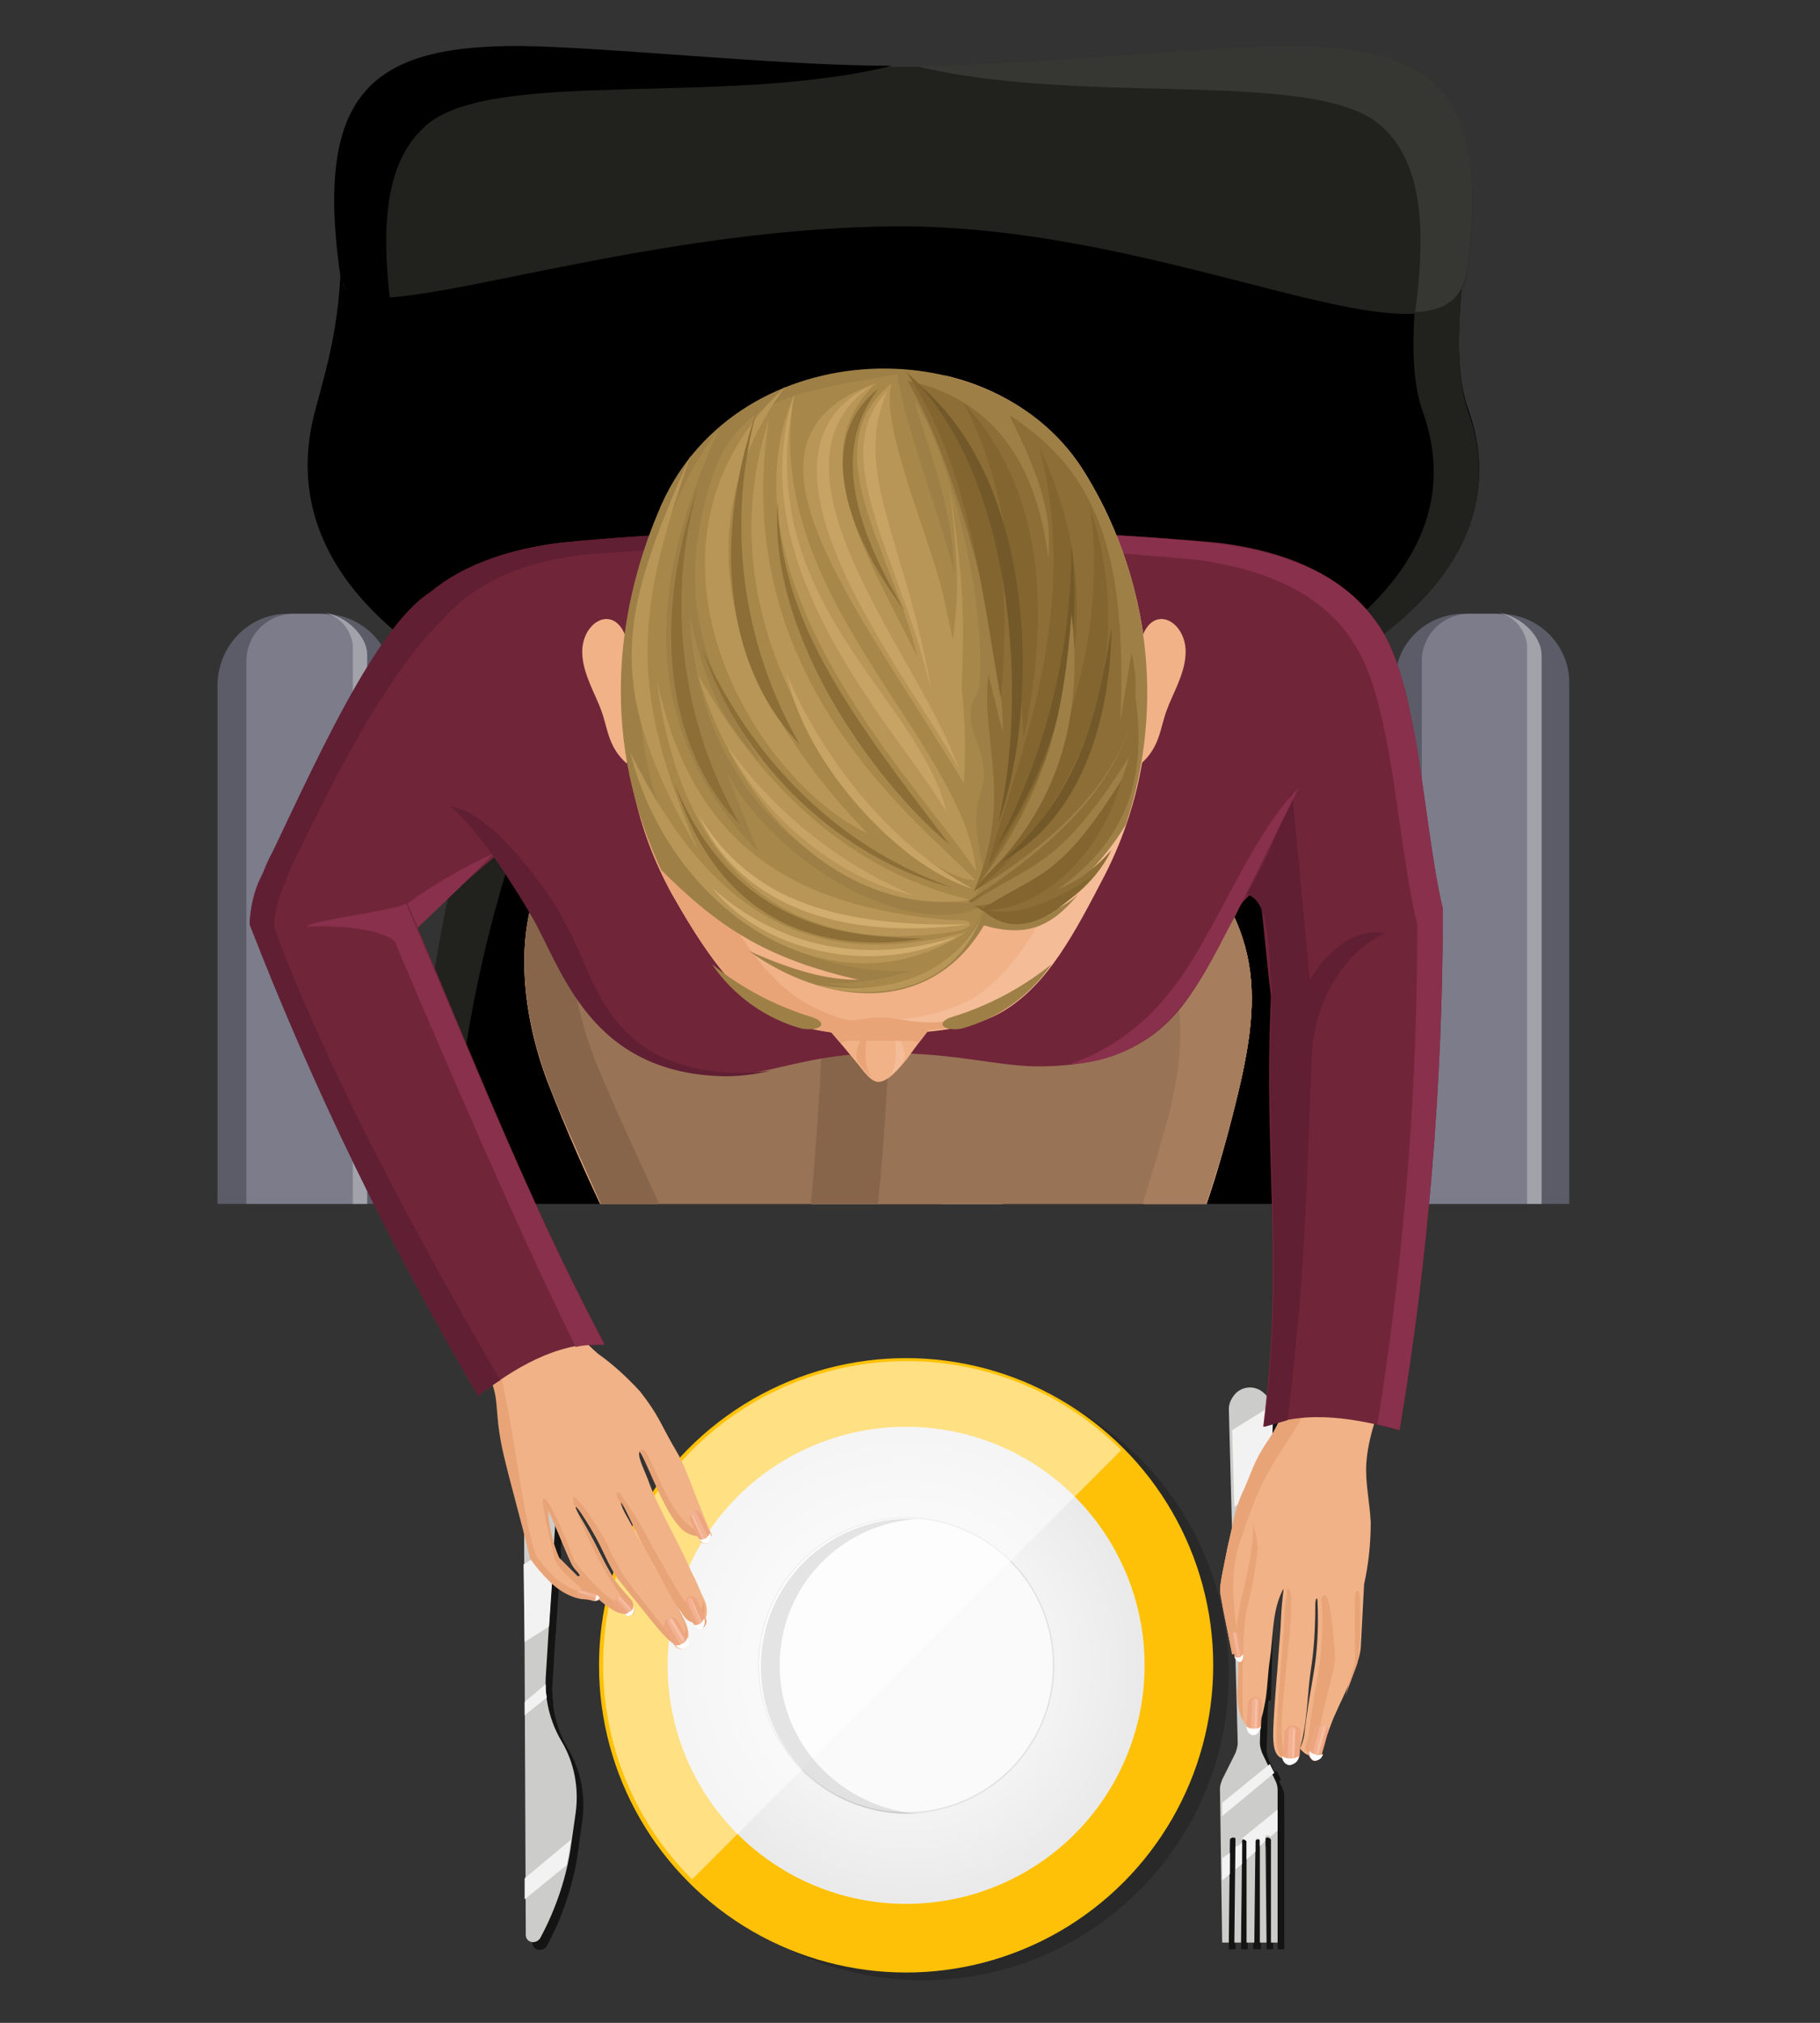<?xml version="1.0" encoding="utf-8"?>
<!-- Generator: Adobe Illustrator 17.0.0, SVG Export Plug-In . SVG Version: 6.00 Build 0)  -->
<!DOCTYPE svg PUBLIC "-//W3C//DTD SVG 1.1//EN" "http://www.w3.org/Graphics/SVG/1.1/DTD/svg11.dtd">
<svg version="1.1" id="Capa_1" xmlns="http://www.w3.org/2000/svg" xmlns:xlink="http://www.w3.org/1999/xlink" x="0px" y="0px"
	 width="210px" height="233.333px" viewBox="-80 -91.667 210 233.333" style="enable-background:new -80 -91.667 210 233.333;"
	 xml:space="preserve">
<rect x="-80" y="-91.667" width="210" height="233.333" fill="#333333" stroke="none"/>
<style type="text/css">
	.st0{opacity:0.2;enable-background:new    ;}
	.st1{fill:#FFFFFF;}
	.st2{fill:url(#SVGID_1_);}
	.st3{fill:#FAFAFA;stroke:#E0E0E0;stroke-width:0.148;stroke-miterlimit:10;}
	.st4{fill:none;stroke:#FFC107;stroke-width:7.917;stroke-miterlimit:10;}
	.st5{opacity:0.5;fill:#FFFFFF;enable-background:new    ;}
	.st6{opacity:0.1;enable-background:new    ;}
	.st7{opacity:0.6;}
	.st8{fill:#CCCCCA;}
	.st9{fill:#F2F2F2;}
	.st10{clip-path:url(#SVGID_3_);}
	.st11{fill:#21211D;}
	.st12{fill:#363632;}
	.st13{fill:#5C5C69;}
	.st14{fill:#7C7C8A;}
	.st15{fill:#A2A2AB;}
	.st16{fill:#E8A477;}
	.st17{fill:#D69265;}
	.st18{fill:#F1B287;}
	.st19{fill:#F4BC97;}
	.st20{fill:#997356;}
	.st21{fill:#87654A;}
	.st22{fill:#A67D5D;}
	.st23{fill:#EDA580;}
	.st24{fill:#F2B292;}
	.st25{fill:#F7BFA3;}
	.st26{fill:#FCE3D6;}
	.st27{fill:#712539;}
	.st28{fill:#601F33;}
	.st29{fill:#89304C;}
	.st30{fill:#9E8047;}
	.st31{fill:#A8874A;}
	.st32{fill:#B89657;}
	.st33{fill:#C7A463;}
	.st34{fill:#8C6E36;}
	.st35{fill:#D1AE6D;}
	.st36{fill:#82652F;}
	.st37{fill:#735929;}
	.st38{display:none;}
	.st39{display:inline;fill:#9E8047;}
	.st40{display:inline;fill:#A8874A;}
	.st41{display:inline;fill:#B89657;}
	.st42{display:inline;fill:#C7A463;}
	.st43{display:inline;fill:#8C6E36;}
	.st44{display:inline;fill:#82652F;}
</style>
<g>
	<g>
		<circle class="st0" cx="26.472" cy="101.45" r="35.314"/>
		<circle class="st1" cx="24.552" cy="100.427" r="35.058"/>
		
			<radialGradient id="SVGID_1_" cx="80.621" cy="-670.458" r="8.252" gradientTransform="matrix(3.825 0 0 -3.825 -283.825 -2464.075)" gradientUnits="userSpaceOnUse">
			<stop  offset="0" style="stop-color:#FFFFFF"/>
			<stop  offset="0.485" style="stop-color:#F5F5F5"/>
			<stop  offset="1" style="stop-color:#E6E6E6"/>
		</radialGradient>
		<circle class="st2" cx="24.552" cy="100.427" r="31.603"/>
		<circle class="st3" cx="24.552" cy="100.427" r="17.018"/>
		<circle class="st4" cx="24.552" cy="100.427" r="31.476"/>
		<path class="st5" d="M49.374,75.604l-49.516,49.517c-13.691-13.69-13.691-35.826,0-49.516S35.684,61.914,49.374,75.604z"/>
		<path class="st6" d="M9.966,100.427c0-9.085,7.037-16.378,15.994-16.889c-0.384,0-0.768,0-1.152,0
			c-9.341,0-17.018,7.549-17.018,17.017c0,9.468,7.549,17.018,17.018,17.018c0.384,0,0.768,0,1.152,0
			C17.003,116.804,9.966,109.511,9.966,100.427z"/>
		<g id="XMLID_39_">
			<g class="st7">
				<path id="XMLID_54_" d="M61.786,133.182h0.768l0.128-11.771c0-0.128,0-0.256,0.128-0.256c0.128-0.128,0.384-0.128,0.512,0
					l-0.128,12.027h0.768l0.128-11.771l0,0c0.128-0.256,0.512-0.128,0.512,0.128v11.644h0.895l0.128-11.644
					c0-0.256,0.384-0.384,0.512-0.128l0,0v11.771h0.768l-0.128-12.027c0.128-0.128,0.384-0.128,0.512,0s0.128,0.128,0.128,0.256
					v11.771h0.768v-17.657c0-0.384-0.128-0.768-0.256-1.024l-1.535-3.199c-0.128-0.384-0.256-0.768-0.256-1.152l1.28-38.513
					c0-0.768-0.256-1.407-0.895-1.919l0,0c-0.895-0.768-2.175-0.768-3.071,0l0,0c-0.512,0.512-0.895,1.152-0.895,1.919l1.024,38.513
					c0,0.384-0.128,0.768-0.256,1.152l-1.535,3.071c-0.128,0.384-0.256,0.64-0.256,1.024L61.786,133.182z"/>
				<polygon id="XMLID_53_" points="63.577,97.356 63.833,106.185 66.648,104.393 66.904,95.309 				"/>
				<path id="XMLID_52_" d="M63.193,82.898l4.222-2.687l0.256-8.445c0-0.256,0-0.384,0-0.64l-4.734,2.943L63.193,82.898z"/>
				<polygon id="XMLID_51_" points="61.786,118.596 67.8,113.606 67.288,112.582 61.914,117.188 				"/>
				<polygon id="XMLID_50_" points="61.786,126.017 62.681,125.249 62.681,122.818 61.786,123.458 				"/>
				<path id="XMLID_49_" d="M64.601,121.538v2.047l1.024-0.895v-1.28c0-0.256,0.384-0.384,0.512-0.128l0,0v0.768l0.64-0.64v-0.512
					c0.128-0.128,0.384-0.128,0.512,0c0,0,0,0,0,0.128l0.895-0.768v-2.431l-4.094,3.327C64.473,121.41,64.601,121.41,64.601,121.538
					z"/>
				<polygon id="XMLID_48_" points="64.089,124.098 64.089,121.666 63.321,122.178 63.321,124.737 				"/>
			</g>
			<g>
				<g>
					<path id="XMLID_47_" class="st8" d="M61.018,132.414h0.768l0.128-11.771c0-0.128,0-0.256,0.128-0.256
						c0.128-0.128,0.384-0.128,0.512,0l-0.128,12.027h0.768l0.128-11.771l0,0c0.128-0.256,0.512-0.128,0.512,0.128v11.643h0.895
						l0.128-11.643c0-0.256,0.384-0.384,0.512-0.128l0,0v11.771h0.768l-0.128-12.027c0.128-0.128,0.384-0.128,0.512,0
						c0.128,0.128,0.128,0.128,0.128,0.256v11.771h0.768v-17.657c0-0.384-0.128-0.768-0.256-1.024l-1.535-3.199
						c-0.128-0.384-0.256-0.768-0.256-1.151l1.28-38.513c0-0.768-0.256-1.408-0.895-1.919l0,0c-0.895-0.768-2.175-0.768-3.071,0l0,0
						c-0.512,0.512-0.895,1.152-0.895,1.919l1.024,38.513c0,0.384-0.128,0.768-0.256,1.151l-1.535,3.071
						c-0.128,0.384-0.256,0.64-0.256,1.024L61.018,132.414z"/>
					<polygon id="XMLID_46_" class="st9" points="62.809,96.588 63.065,105.417 65.88,103.625 66.136,94.541 					"/>
					<path id="XMLID_45_" class="st9" d="M62.426,82.13l4.223-2.687l0.256-8.445c0-0.256,0-0.384,0-0.64l-4.734,2.943L62.426,82.13z
						"/>
					<polygon id="XMLID_44_" class="st9" points="61.018,117.828 67.032,112.838 66.52,111.814 61.018,116.292 					"/>
					<g id="XMLID_40_">
						<polygon id="XMLID_43_" class="st9" points="61.018,125.249 61.914,124.481 61.914,122.05 61.018,122.69 						"/>
						<path id="XMLID_42_" class="st9" d="M63.833,120.771v2.047l1.024-0.895v-1.28c0-0.256,0.384-0.384,0.512-0.128l0,0v0.768
							l0.64-0.64v-0.512c0.128-0.128,0.384-0.128,0.512,0c0,0,0,0,0,0.128l0.895-0.768v-2.431l-4.094,3.327
							C63.705,120.643,63.833,120.643,63.833,120.771z"/>
						<polygon id="XMLID_41_" class="st9" points="63.321,123.33 63.321,120.899 62.553,121.41 62.553,123.969 						"/>
					</g>
				</g>
			</g>
		</g>
		<g id="XMLID_28_">
			<g class="st7">
				<path id="XMLID_38_" d="M-18.823,70.23l0.256,62.184c0,0.895,1.152,1.152,1.664,0.384l0,0c1.791-3.327,3.071-7.037,3.583-10.876
					l0.512-3.583c0.384-2.815-0.128-5.758-1.664-8.317l0,0c-1.279-2.175-1.919-4.734-1.791-7.293l1.663-26.87
					c0.128-1.663,0-3.199-0.512-4.734l0,0c-0.384-1.28-1.408-2.047-2.687-2.047l0,0C-18.311,69.207-18.823,69.719-18.823,70.23z"/>
				<polygon id="XMLID_37_" points="-18.695,89.679 -18.695,98.508 -15.88,96.716 -15.24,87.376 				"/>
				<path id="XMLID_36_" d="M-17.799,69.207c-0.64,0-1.024,0.512-1.024,1.152v4.606l4.094-2.559
					c-0.128-0.384-0.128-0.64-0.256-1.024C-15.368,69.975-16.52,69.207-17.799,69.207z"/>
				<path id="XMLID_35_" d="M-16.264,103.369l-2.431,2.047v1.535l2.559-2.047C-16.264,104.393-16.264,103.881-16.264,103.369z"/>
				<path id="XMLID_34_" d="M-18.567,125.761v2.431l4.862-3.967c0.128-0.768,0.256-1.535,0.384-2.303l0.128-0.64L-18.567,125.761z"
					/>
			</g>
			<g>
				<g>
					<path id="XMLID_33_" class="st8" d="M-19.59,69.463l0.256,62.056c0,0.895,1.152,1.152,1.663,0.384l0,0
						c1.791-3.327,3.071-7.037,3.583-10.876l0.512-3.583c0.384-2.815-0.128-5.758-1.664-8.317l0,0
						c-1.279-2.175-1.919-4.734-1.791-7.293l1.663-26.87c0.128-1.663,0-3.199-0.512-4.734l0,0c-0.384-1.28-1.407-2.047-2.687-2.047
						l0,0C-19.079,68.439-19.59,68.951-19.59,69.463z"/>
					<polygon id="XMLID_32_" class="st9" points="-19.59,88.783 -19.462,97.74 -16.647,95.948 -16.008,86.608 					"/>
					<path id="XMLID_31_" class="st9" d="M-18.567,68.439c-0.64,0-1.024,0.512-1.024,1.152v4.606l4.094-2.559
						c-0.128-0.384-0.128-0.64-0.256-1.024C-16.136,69.207-17.287,68.439-18.567,68.439z"/>
					<path id="XMLID_30_" class="st9" d="M-17.032,102.602l-2.431,2.047v1.535l2.559-2.047
						C-17.032,103.625-17.032,103.114-17.032,102.602z"/>
					<path id="XMLID_29_" class="st9" d="M-19.462,124.993v2.431l4.862-3.967c0.128-0.768,0.256-1.535,0.384-2.303l0.128-0.64
						L-19.462,124.993z"/>
				</g>
			</g>
		</g>
	</g>
	<g>
		<g>
			<g>
				<defs>
					<rect id="SVGID_2_" x="-70.259" y="-86.764" width="190.517" height="133.964"/>
				</defs>
				<clipPath id="SVGID_3_">
					<use xlink:href="#SVGID_2_"  style="overflow:visible;"/>
				</clipPath>
				<g class="st10">
					<path class="st11" d="M-20.23-10.89c2.687-4.222,24.95-7.165,46.958-6.526c20.088,0.64,40.048,4.35,45.294,13.051
						C80.851,10.478,87.76,71.51,60.251,72.917c-28.533,1.535-48.237,0.895-76.77-1.408C-40.574,66.52-30.594,5.232-20.23-10.89z"/>
					<path d="M-13.065-10.89c2.687-3.967,19.832-7.165,38.769-6.526c17.273,0.64,35.698,4.35,40.176,13.051
						c7.677,14.842,16.378,76.642-7.293,78.05c-24.566,1.408-50.796-1.919-75.235-4.222C-37.504,64.601-24.197,5.232-13.065-10.89z"
						/>
					<path class="st12" d="M-18.951-12.042c5.502-3.583,25.718-6.014,45.806-5.374c20.088,0.64,40.049,4.478,45.294,13.051
						c8.445,14.075,14.97,69.861-7.933,76.642C82.77,60.89,76.5,10.605,68.439-2.701c-5.246-8.701-25.206-12.411-45.294-13.051
						C6.255-16.392-10.762-14.728-18.951-12.042z"/>
					<path d="M-43.773-43.773c1.279-4.99,3.455-11.26,3.071-21.112c-0.64-16.249,7.165-19.193,26.998-18.041
						c15.994,1.024,26.998,0,39.281,0c11.388,0,26.742,1.024,38.129,0.64c13.69-0.512,25.974,2.943,25.59,15.738
						c-0.128,5.63-2.175,15.866,0.128,22.136C99.915-14.728,41.698,0.498,17.771-1.805C-3.469-1.549-50.938-14.857-43.773-43.773z"
						/>
					<path class="st11" d="M63.321-82.158h0.384c13.69-0.512,25.974,2.943,25.59,15.738c-0.128,5.63-2.175,15.866,0.128,22.263
						C99.531-15.496,45.536-0.27,20.33-1.422c26.742-1.024,73.316-15.994,63.847-42.735c-2.303-6.269-0.256-16.634-0.128-22.263
						C84.433-77.68,74.964-81.646,63.321-82.158z"/>
					<path class="st13" d="M-46.844-20.87h4.094c4.478,0,8.061,3.583,8.061,7.933V66.52c0,4.478-3.583,8.061-8.061,8.061h-4.094
						c-4.478,0-8.061-3.583-8.061-8.061v-79.329C-54.777-17.287-51.194-20.87-46.844-20.87z"/>
					<path class="st14" d="M-46.076-20.87h2.815c3.071,0,5.502,2.431,5.502,5.502v84.447c0,3.071-2.431,5.502-5.502,5.502h-2.815
						c-3.071,0-5.502-2.431-5.502-5.502v-84.447C-51.578-18.439-49.147-20.87-46.076-20.87z"/>
					<path class="st15" d="M-43.261,73.941h-2.815c-1.535,0-2.943-0.64-3.966-1.791c0.768,0.384,1.535,0.512,2.431,0.512h2.815
						c3.071,0,5.502-2.431,5.502-5.502v-84.447c-0.256-1.791-1.408-3.199-3.199-3.711c2.687,0.512,4.862,2.815,4.862,4.862v84.447
						C-37.759,71.51-40.318,73.941-43.261,73.941z"/>
					<path class="st13" d="M88.911-20.87h4.094c4.478,0,8.061,3.583,8.061,7.933V66.52c0,4.478-3.583,8.061-8.061,8.061h-4.094
						c-4.478,0-7.933-3.583-7.933-8.061v-79.329C80.85-17.287,84.433-20.87,88.911-20.87z"/>
					<path class="st14" d="M89.551-20.87h2.815c3.071,0,5.502,2.431,5.502,5.502v84.447c0,3.071-2.431,5.502-5.502,5.502h-2.815
						c-3.071,0-5.502-2.431-5.502-5.502v-84.447C84.049-18.439,86.48-20.87,89.551-20.87z"/>
					<path class="st15" d="M92.366,73.941h-2.815c-1.535,0-2.943-0.64-4.094-1.791c0.768,0.384,1.535,0.512,2.431,0.512h2.815
						c3.071,0,5.502-2.431,5.502-5.502v-84.447c-0.256-1.791-1.408-3.199-3.199-3.711c2.687,0.512,4.862,2.815,4.862,4.862v84.447
						C97.868,71.51,95.437,73.941,92.366,73.941z"/>
					<path class="st11" d="M-40.446-58.999c-3.839-20.216,4.222-28.789,23.926-27.125c16.122,1.28,29.812,2.175,42.096,2.175
						c11.388,0,27.765-1.663,39.153-2.175c19.832-0.896,27.509,3.839,24.566,25.718c-1.919,13.946-33.907-6.142-68.069-5.118
						C-10.378-64.757-39.295-52.986-40.446-58.999z"/>
					<path class="st12" d="M25.576-84.077c11.388,0,27.765-1.664,39.153-2.175c19.832-0.896,27.509,3.839,24.566,25.718
						c-0.512,3.327-2.559,4.734-6.013,4.862l0,0c1.535-11.26,0.256-17.913-4.094-21.623C71.51-83.821,44.64-79.343,25.576-84.077z"
						/>
					<path d="M22.889-84.077c-11.388,0-27.765-1.664-39.153-2.175c-19.832-0.896-27.509,3.839-24.566,25.718
						c0.512,3.327,2.559,4.734,6.014,4.862l0,0c-1.535-11.26-0.256-17.913,4.094-21.623C-23.045-83.821,3.824-79.343,22.889-84.077z
						"/>
					<path class="st16" d="M4.848,109.127c-0.64-10.62-6.142-15.482-9.468-24.182c-3.839-9.852-2.687-24.183-6.398-37.106
						L6.256,68.695l3.966,13.179l0.384,16.633L4.848,109.127z"/>
					<path class="st17" d="M3.312,101.066c-2.559-7.421,0.384-17.785,0.896-23.031C-1.166,68.567-6.54,61.786-10.25,48.863
						l-0.256-1.152c4.99,10.492,10.748,20.6,17.401,30.068c-1.407,5.374-2.431,10.876-3.071,16.506
						C3.441,96.46,3.312,98.763,3.312,101.066z"/>
					<path class="st18" d="M47.199,95.437c-3.199,11.387-14.203,15.482-28.917-2.431S-8.331,54.877-16.776,33.253
						c-3.966-10.364-4.35-23.415,3.966-29.3c4.35-3.071,10.748-2.175,20.6-2.175c12.027,0,11.9,6.269,16.505,17.145
						c6.142,14.586,14.714,36.21,19.065,48.493C46.944,77.524,49.374,87.759,47.199,95.437z"/>
					<path class="st19" d="M47.199,95.437c-1.152,3.967-3.199,7.037-6.014,8.701c0.384-0.895,0.768-1.919,1.024-2.943
						c2.175-7.549-0.256-17.913-3.839-28.149C34.02,60.762,25.32,39.139,19.306,24.553C14.828,13.805,14.956,7.407,2.801,7.407
						c-9.724,0-15.994-0.768-20.344,2.047c1.024-2.175,2.687-4.094,4.734-5.502c4.35-3.071,10.748-2.175,20.6-2.175
						c12.027,0,11.9,6.27,16.505,17.145c6.014,14.714,14.714,36.21,19.065,48.493C46.944,77.524,49.374,87.759,47.199,95.437z"/>
					<path class="st16" d="M43.361,102.346c-5.118,4.99-14.075,3.838-25.078-9.468C3.568,74.964-8.331,54.748-16.776,33.125
						c-3.966-10.364-4.35-23.415,3.966-29.3c1.279-0.895,2.687-1.407,4.222-1.791c-7.165,6.27-6.653,18.553-2.815,28.405
						c8.445,21.623,20.344,41.839,35.058,59.753C31.462,99.787,38.243,103.114,43.361,102.346z"/>
					<path class="st18" d="M56.284,5.615c10.748,11.004,8.956,19.96,5.374,33.523c-3.199,12.027-8.189,23.031-11.771,31.988
						c-4.094,9.98-9.724,20.344-14.459,30.964C24.68,119.619,16.875,121.922,8.43,116.164c-4.862-3.327-5.758-12.283-4.606-22.007
						c1.791-15.61,6.142-25.718,8.572-38.129c2.687-13.179,2.687-31.092,3.199-44.783L56.284,5.615z"/>
					<path class="st19" d="M56.284,5.615c10.748,11.004,8.956,19.96,5.374,33.523c-3.199,12.027-8.189,23.031-11.771,31.988
						c-4.094,9.98-9.724,20.344-14.459,30.964c-7.549,12.411-13.69,17.145-19.704,16.889c13.051-12.155,24.566-40.304,28.405-49.773
						c4.223-10.364,7.805-21.112,10.62-31.988c3.071-11.771,1.28-19.064-6.397-30.58L56.284,5.615z"/>
					<path class="st16" d="M12.141,118.212c-1.407-0.512-2.687-1.152-3.839-2.047c-4.862-3.327-5.758-12.283-4.606-22.007
						c1.791-15.61,6.142-25.718,8.573-38.129c2.687-13.179,2.687-31.092,3.199-44.783l8.061-1.152
						c-0.384,13.563-0.512,30.964-3.199,44.015c-2.431,12.411-6.782,22.519-8.573,38.129
						C10.606,101.45,8.303,114.117,12.141,118.212z"/>
					<path class="st20" d="M56.284,5.615c10.748,11.004,8.956,19.96,5.374,33.523c-0.384,1.535-2.175,7.165-2.687,8.701
						c-13.947,5.246-30.068,1.919-44.143,1.024c-9.596-0.64-16.25,2.687-24.694-0.128c-1.408-3.199-5.502-12.411-6.782-15.61
						c-3.966-10.364-4.35-23.415,3.966-29.3c4.35-3.071,10.748-2.175,20.6-2.175c8.572,0,11.004,3.199,13.307,8.829L56.284,5.615z"
						/>
					<path class="st21" d="M-9.994,48.735c-1.407-3.199-5.63-12.411-6.781-15.61c-3.966-10.364-4.35-23.415,3.966-29.3
						c1.279-0.895,2.687-1.407,4.222-1.791c-7.165,6.27-6.653,18.553-2.815,28.405c1.791,4.606,6.525,14.714,8.701,19.448
						C-5.26,49.503-7.563,49.503-9.994,48.735z"/>
					<path class="st22" d="M56.284,5.615c10.748,11.004,8.956,19.96,5.374,33.523c-0.384,1.535-2.815,8.957-3.199,10.492
						c-2.559,1.024-5.246,1.791-8.061,2.303c0.895-2.815,3.583-11.643,4.35-14.586c3.071-11.771,1.28-19.065-6.398-30.58
						L56.284,5.615z"/>
					<path class="st21" d="M13.293,49.758c1.28-11.515,1.919-27.893,2.175-38.385l7.933-1.152
						c-0.384,11.131-1.024,28.277-2.431,40.049l-6.782-0.512H13.293z"/>
				</g>
			</g>
		</g>
	</g>
	<g>
		<path class="st16" d="M70.87,110.279l-0.384-0.384l0.128-1.919l0.768-3.071l0.128-1.408l0.256,1.663c0,0-0.128,2.047-0.128,2.303
			C71.638,107.72,70.87,110.279,70.87,110.279z"/>
		<path class="st18" d="M70.742,64.601c-1.28,2.943-2.687,7.293-4.223,9.596c-1.919,2.815-1.919,3.71-3.071,6.269
			c-0.895,1.919-1.28,4.223-1.791,6.269l-0.64,3.199c-0.384,2.175-0.256,1.791,0.128,4.094l1.024,5.118l0.768-0.128l-0.128,3.71
			c-0.256,3.967,1.024,4.862,1.664,4.862s1.024-0.384,1.407-2.431c0.384-1.663,0.384-3.838,0.64-5.374
			c0.384-2.559,0.256-4.99,1.152-7.293c0.64-1.535,0.384-0.768,0.256,0.768c-0.128,1.28-0.128,2.559-0.256,3.967
			c-0.128,1.408-0.256,3.583-0.384,4.862c-0.128,1.663-0.384,4.862-0.384,6.397c0,1.535,0.256,2.943,1.791,2.687
			c0.895-0.128,1.407-1.152,1.664-2.687c0.512-2.431,0.512-4.99,0.895-7.549c0.384-2.431,0.512-4.99,0.512-7.549
			c0-0.64,0.256-1.024,0.256-0.256c0.128,2.815,0,5.758-0.512,8.573c-0.384,2.303-0.768,4.35-1.024,6.782
			c-0.256,1.408-0.64,1.408-0.384,1.663c2.175,2.431,3.071-2.303,3.966-4.094c0.895-2.047,2.815-5.758,2.943-7.677l0.384-7.293
			c0.512-2.303,0.768-4.734,0.768-7.165c-0.128-2.431-0.64-4.478-0.512-6.782c0.256-3.711,1.791-6.909,3.199-11.515L70.742,64.601z"
			/>
		<path class="st16" d="M68.439,91.726c0.128,0,0,0.768-0.128,1.664c-0.128,1.28-0.128,2.559-0.256,3.966
			c-0.128,1.408-0.256,3.583-0.384,4.862c-0.128,1.664-0.384,4.862-0.384,6.397s0.256,2.559,1.152,2.687
			c-1.024-2.047-0.384-6.782,0-10.876C68.823,97.228,69.463,90.447,68.439,91.726L68.439,91.726L68.439,91.726z M72.406,92.877
			c0,0,0.128,0.128,0.128,0.384c0.128,2.815,0,5.758-0.512,8.573c-0.384,2.303-0.768,4.35-1.024,6.782
			c-0.128,0.384-0.256,0.895-0.384,1.28v0.128c0,0.128,0,0.128,0.128,0.256c0.768,0.768,1.28,0.768,1.791,0.384
			c-0.256-0.128-0.384-0.384-0.384-0.64c-0.128-3.071,1.407-7.165,1.919-10.236c-0.128-2.047-0.384-5.246-0.768-6.653
			C73.045,92.11,72.662,92.11,72.406,92.877L72.406,92.877z"/>
		<path class="st16" d="M70.742,64.601c-1.28,2.943-2.687,7.293-4.223,9.596c-1.919,2.687-2.047,3.966-3.199,6.397
			c-0.895,1.919-1.152,4.094-1.664,6.142l-0.64,3.199c-0.384,2.175-0.256,1.791,0.128,4.094l1.024,5.118l0.768-0.128l-0.128,3.71
			c-0.128,1.408,0,2.815,0.64,4.094c-0.128-2.687-0.128-5.246,0-7.933c0-1.664,0.128-3.327,0.384-4.862
			c0.64-2.303,1.024-4.606,1.28-7.037c0-1.024-0.256-2.047-0.512-2.943c0,4.99-1.535,7.805-1.919,12.155
			c-0.256-1.791-0.384-3.455-0.384-5.246c0-1.919,0.384-3.71,1.024-5.502c1.919-5.758,2.815-7.165,5.886-11.9
			c1.919-3.199,3.199-5.374,4.35-8.957L70.742,64.601z"/>
		<path class="st16" d="M75.221,104.009l1.152-4.094c0-2.431-0.128-5.374,0-7.549c0-0.64,0.512-0.768,0.512,0.128
			c0.128,2.559,0.128,5.118-0.256,7.677L75.221,104.009z"/>
		<path class="st23" d="M63.833,107.464l0.128-2.431c0-0.512,0.384-0.895,0.895-1.024l0,0c0.512,0,0.768,0.512,0.768,1.024l0,0
			l-0.128,2.431c0,0.512-0.384,0.895-0.895,1.024l0,0C64.089,108.36,63.833,107.976,63.833,107.464L63.833,107.464z"/>
		<path class="st24" d="M64.345,108.104l0.128-3.455c0-0.256,0.128-0.384,0.384-0.512l0,0c0.256,0,0.384,0.256,0.384,0.384l0,0
			l-0.128,3.455c0,0.256-0.128,0.384-0.384,0.512l0,0C64.473,108.488,64.345,108.232,64.345,108.104L64.345,108.104z"/>
		<path class="st25" d="M64.728,107.592l0.128-3.071c0-0.128,0-0.128,0.128-0.128l0,0c0.128,0,0.128,0.128,0.128,0.128l0,0
			l-0.128,3.071c0,0.128,0,0.128-0.128,0.128l0,0C64.857,107.72,64.728,107.592,64.728,107.592L64.728,107.592z"/>
		<path class="st1" d="M65.496,107.464c-0.128,0.512-0.384,1.024-0.895,1.024l0,0c-0.384,0-0.768-0.384-0.768-1.024
			c0.128,0.128,0.384,0.256,0.64,0.256h0.384C65.112,107.72,65.241,107.72,65.496,107.464z"/>
		<path class="st26" d="M64.985,106.44l0.128-1.791l0,0l0,0l0,0L64.985,106.44L64.985,106.44L64.985,106.44L64.985,106.44z"/>
		<path class="st23" d="M68.055,110.791l0.128-2.431c0-0.512,0.384-1.024,1.024-1.024l0,0c0.512,0,0.895,0.384,0.895,0.895l0,0
			l-0.128,2.431c0,0.512-0.384,1.024-1.024,1.024l0,0C68.311,111.814,67.927,111.43,68.055,110.791
			C67.927,110.919,67.927,110.791,68.055,110.791z"/>
		<path class="st24" d="M68.567,111.43l0.128-3.454c0-0.256,0.256-0.384,0.384-0.512l0,0c0.256,0,0.384,0.256,0.384,0.384l0,0
			l-0.128,3.455c0,0.256-0.256,0.384-0.384,0.512l0,0C68.695,111.814,68.567,111.686,68.567,111.43L68.567,111.43z"/>
		<path class="st25" d="M69.079,110.919l0.128-3.071c0-0.128,0.128-0.128,0.128-0.128l0,0c0.128,0,0.128,0.128,0.128,0.128l0,0
			l-0.128,3.071c0,0.128-0.128,0.128-0.128,0.128l0,0C69.207,111.046,69.079,111.046,69.079,110.919L69.079,110.919z"/>
		<path class="st1" d="M69.847,110.919c0,0.512-0.384,0.895-1.024,1.024l0,0c-0.512,0-0.895-0.512-0.895-1.024
			c0.256,0.128,0.512,0.256,0.768,0.256h0.384C69.335,111.174,69.591,111.046,69.847,110.919z"/>
		<path class="st26" d="M69.335,109.767l0.128-1.791l0,0l0,0l0,0L69.335,109.767L69.335,109.767L69.335,109.767L69.335,109.767z"/>
		<path class="st23" d="M70.998,110.279l0.64-2.303c0.128-0.512,0.64-0.895,1.024-0.768l0,0c0.512,0.128,0.768,0.64,0.512,1.151l0,0
			l-0.64,2.303c-0.128,0.512-0.64,0.895-1.024,0.768l0,0C71.126,111.174,70.87,110.663,70.998,110.279L70.998,110.279z"/>
		<path class="st24" d="M71.382,110.919l0.895-3.327c0-0.256,0.256-0.384,0.512-0.384l0,0c0.256,0.128,0.384,0.256,0.256,0.512l0,0
			l-0.895,3.327c0,0.256-0.256,0.384-0.512,0.384l0,0C71.382,111.303,71.254,111.046,71.382,110.919z"/>
		<path class="st25" d="M71.894,110.535l0.768-2.943c0-0.128,0.128-0.128,0.128-0.128l0,0l0,0c0.128,0,0.128,0.128,0.128,0.128l0,0
			l-0.768,2.943c0,0.128-0.128,0.128-0.256,0.128l0,0L71.894,110.535L71.894,110.535z"/>
		<path class="st1" d="M72.662,110.663c-0.128,0.512-0.512,0.768-1.024,0.768l0,0c-0.384-0.128-0.64-0.64-0.512-1.151
			c0.128,0.256,0.384,0.384,0.512,0.384l0.384,0.128C72.15,110.791,72.406,110.791,72.662,110.663z"/>
		<path class="st26" d="M72.406,109.511l0.512-1.791l0,0l0,0l0,0L72.406,109.511L72.406,109.511L72.406,109.511L72.406,109.511z"/>
		<path class="st23" d="M62.426,99.275l-0.384-1.919c-0.128-0.512,0.128-0.895,0.384-0.895l0,0c0.256-0.128,0.512,0.256,0.64,0.64
			l0.384,1.919c0.128,0.512-0.128,0.895-0.384,0.895l0,0C62.809,100.043,62.426,99.787,62.426,99.275z"/>
		<path class="st24" d="M62.809,99.787l-0.512-2.815c0-0.128,0-0.384,0.128-0.384l0,0c0.128,0,0.256,0.128,0.256,0.256l0.512,2.815
			c0,0.256,0,0.384-0.128,0.384l0,0C62.937,100.043,62.809,99.915,62.809,99.787z"/>
		<path class="st25" d="M62.937,99.275l-0.512-2.431c0-0.128,0-0.128,0-0.128l0,0c0,0,0.128,0,0.128,0.128L62.937,99.275
			C63.065,99.275,63.065,99.403,62.937,99.275L62.937,99.275C63.065,99.403,63.065,99.275,62.937,99.275z"/>
		<path class="st1" d="M63.449,99.147c0,0.512-0.128,0.895-0.384,0.895l0,0c-0.256,0-0.512-0.256-0.64-0.64
			c0.128,0.128,0.256,0.128,0.384,0.128h0.256C63.193,99.403,63.321,99.275,63.449,99.147z"/>
		<path class="st26" d="M60.762,98.379l-0.256-1.408l0,0l0,0l0,0L60.762,98.379L60.762,98.379L60.762,98.379L60.762,98.379z"/>
		<path class="st27" d="M22.633-30.082c-12.667-0.512-25.334-0.256-38.001,1.024c-15.482,1.919-21.24,10.364-20.728,18.937
			c0.384,6.013,4.734,8.829,9.98,12.667c3.583,2.687,5.63,8.189,7.677,11.515c3.454,6.013,6.653,18.041,22.263,18.297
			c4.99,0,9.596-2.559,18.297-2.559s13.307,1.664,18.297,1.535c15.738-0.256,17.785-10.236,22.519-18.297
			c1.407-2.303,5.758-4.478,9.468-7.165c5.118-3.839,8.445-9.596,8.957-15.994c0.512-8.573-5.246-17.017-20.728-18.937
			C48.095-30.211,35.3-30.594,22.633-30.082z"/>
		<path class="st27" d="M86.48,13.165c0,20.088-1.664,40.304-4.99,60.137c-4.862-1.28-10.492-2.431-15.738-0.384
			c2.431-19.577,0-30.068,0.895-49.645c-0.768-6.142-1.407-15.866-2.815-21.88l12.539-23.415
			C83.665-18.439,83.793,1.905,86.48,13.165z"/>
		<path class="st28" d="M68.567,72.15c-0.895,0.256-1.791,0.512-2.687,0.768c2.431-19.577,0-30.068,0.895-49.645
			c-0.384-5.502-0.256-11.131-2.943-11.771c2.175-3.711,3.967-7.677,5.246-11.9l2.047,21.752c2.303-3.839,5.63-6.013,8.829-5.374
			c-3.199,1.024-8.189,6.27-8.573,13.819C70.742,45.152,70.614,55.388,68.567,72.15z"/>
		<path class="st29" d="M86.48,13.165c0,20.088-1.664,40.304-4.99,60.137c-0.895-0.256-1.664-0.512-2.559-0.64
			c3.071-19.064,4.606-38.385,4.606-57.705c-2.431-9.724-2.815-26.23-7.549-32.755c-0.256-0.512-0.64-1.024-1.024-1.407l1.407-2.687
			C83.665-18.439,83.793,1.905,86.48,13.165z"/>
		<path class="st27" d="M-50.938,14.7l12.667,7.165c4.223-5.118,15.994-15.738,19.32-17.657l-9.341-28.405
			c-6.653,1.407-14.586,19.193-20.088,30.708C-49.787,9.07-50.683,11.885-50.938,14.7z"/>
		<path class="st29" d="M-40.574,20.586l2.303,1.28c2.815-3.327,10.62-10.236,15.226-15.098c-3.583,1.664-6.909,3.583-10.108,5.886
			C-35.84,14.956-38.399,17.643-40.574,20.586z"/>
		<path class="st18" d="M-0.27,89.551c-1.279-3.071-3.839-7.293-4.99-10.62c-0.512-1.28-1.279-2.815-0.896-3.199
			c0.384-0.384,3.583,11.131,8.317,9.724c-1.279-2.815-2.175-5.502-3.327-8.189c-0.256-0.384-0.384-0.895-0.64-1.28
			c-2.047-3.454-2.047-4.222-4.35-7.165c-1.535-1.663-3.071-3.071-4.862-4.35c-2.943-2.559-4.35-4.99-6.909-9.468l-8.957,4.606
			c2.559,5.246,3.583,7.165,4.094,9.341c0.384,1.664,0.128,3.327,1.024,7.165c0.768,3.327,2.047,7.677,3.071,12.027
			c0.64,0.895,1.408,1.791,2.175,2.559c0.768,0.768,1.664,1.408,2.687,1.791c0.896,0.384,1.919,0.384,2.943,0.256
			c1.535,1.28,2.431,1.791,3.327,1.791c0.256-0.512,0.384-1.024,0.512-1.535c-0.64-0.768-1.279-1.408-1.919-2.303
			c-0.768-1.152-1.407-2.431-2.047-3.71c-0.64-1.28-1.279-2.431-2.047-3.711c-0.896-1.535-0.512-1.408,0.256-0.256
			c0.768,1.151,1.535,2.431,2.175,3.71c0.64,1.28,1.152,2.559,2.047,3.838c0.512,0.64,1.535,1.919,2.687,3.327
			c1.535,2.047,3.327,4.222,4.094,4.222c0.384,0,0.768-0.128,1.024-0.512c0.384-0.384,0.256-1.408-0.256-2.431
			c-0.512-1.024-1.152-2.047-1.919-3.454c-0.768-1.407-1.407-2.303-2.047-3.583c-1.024-1.791-1.919-3.583-2.943-5.374
			c-0.768-1.535-0.384-1.663,0.384-0.128c0.896,1.791,1.663,3.583,2.687,5.374c0.64,1.151,1.279,2.303,1.919,3.454
			c0.64,1.152,1.024,1.919,1.791,2.943c0.512,0.768,0.896,1.28,1.791,1.151c0.896-0.128,1.152-1.151,0.768-2.431
			C0.754,91.854,0.37,90.702-0.27,89.551z M-13.321,90.191c-0.768-0.768-1.407-1.408-2.175-2.175
			c-0.768-1.791-1.152-3.583-1.28-5.502c0.896,1.791,1.791,4.222,2.687,6.142c0.384,0.768,0.64,0.768,1.024,1.408L-13.321,90.191z"
			/>
		<path class="st16" d="M-6.284,75.732c0.64-0.512,0.64-0.512,2.431,3.455c1.152,2.559,2.815,5.758,5.758,6.269
			c-1.408,0.384-2.943-0.128-3.711-1.28C-3.597,82.258-5.772,75.86-6.284,75.732L-6.284,75.732z M-25.604,58.843l-1.408,0.768
			c2.559,5.246,3.583,7.165,4.094,9.341c0.384,1.663,0.128,3.327,1.024,7.165c0.768,3.327,2.047,7.677,3.071,12.027
			c0.64,0.895,1.407,1.791,2.175,2.559c0.768,0.768,1.664,1.408,2.687,1.791c0.895,0.384,1.919,0.384,2.943,0.256
			c1.664,1.408,2.559,1.919,3.583,1.664c0.384,0,0.768-1.024,0.256-1.535s-1.279-1.408-1.919-2.303
			c-0.768-1.151-1.407-2.431-2.047-3.71c-0.64-1.28-1.279-2.431-2.047-3.71c-0.895-1.535-0.512-1.408,0.256-0.256
			c0.768,1.151,1.535,2.431,2.175,3.71c0.64,1.28,1.152,2.559,2.047,3.838c0.512,0.64,1.535,1.919,2.687,3.327
			c1.664,2.047,3.327,4.223,4.094,4.223c0.384,0,0.768-0.128,1.024-0.512c0.384-0.384,0.256-1.408-0.256-2.431
			c-0.256-0.64-0.64-1.151-1.024-1.791l0.896,1.664c0.512,1.024,0.512,1.791,0.128,2.175c-0.384,0.384-1.152,0-2.047-0.895
			c-0.768-0.768-1.791-2.175-2.815-3.455c-0.64-0.768-1.279-1.664-1.919-2.559c-0.768-1.152-1.407-2.431-1.919-3.583
			c-0.768-1.535-1.791-3.071-2.815-4.478c-0.512-0.64-1.664-2.175-1.024,0c0.256,0.64,0.512,1.28,0.768,1.791
			c1.407,3.454,3.199,6.653,5.374,9.596c-0.896,0.256-2.303-0.895-3.839-2.431c-0.896-0.895-1.664-1.791-2.303-2.687
			c-1.535-3.967-2.815-6.782-3.454-7.165c-0.64-0.384,0.256,2.943,1.152,6.909c0.768,1.791,3.071,3.199,3.071,3.455
			c0,0.768-2.047-0.512-2.559-0.895c-1.024-0.768-1.791-1.791-2.559-2.815c-0.896-1.535-2.047-9.468-2.943-14.842
			C-22.405,65.624-22.789,63.193-25.604,58.843L-25.604,58.843z M-8.587,81.49c0.128,0,0.384,0.256,0.768,1.024
			c0.896,1.791,1.664,3.583,2.687,5.374c0.64,1.151,1.279,2.303,1.919,3.454c0.64,1.152,1.024,1.919,1.791,2.943
			c0.512,0.768,0.896,1.28,1.791,1.151c0.895-0.128,1.152-1.151,0.768-2.431c-0.128,1.408-0.64,1.663-1.279,1.024
			c-1.152-0.895-3.711-5.886-4.734-7.549c-1.024-2.047-2.303-4.094-3.583-5.886C-8.843,80.338-9.099,80.338-8.587,81.49
			L-8.587,81.49z M-13.321,90.191c-0.768-0.768-1.407-1.408-2.175-2.175c-0.768-1.791-1.152-3.583-1.28-5.502
			c0.896,1.791,1.791,4.222,2.687,6.142c0.384,0.768,0.64,0.768,1.024,1.408L-13.321,90.191z"/>
		<path class="st23" d="M1.905,85.201l-0.896-2.047c-0.128-0.384-0.64-0.64-1.024-0.512l0,0c-0.384,0.256-0.512,0.768-0.256,1.152
			l0.895,2.047c0.128,0.384,0.64,0.64,1.024,0.512l0,0C2.033,86.096,2.161,85.584,1.905,85.201z"/>
		<path class="st24" d="M1.777,85.84L0.37,82.898c-0.128-0.128-0.256-0.256-0.512-0.256l0,0c-0.128,0.128-0.256,0.384-0.128,0.512
			l1.407,2.943c0.128,0.256,0.256,0.256,0.512,0.256l0,0C1.777,86.352,1.777,86.096,1.777,85.84z"/>
		<path class="st25" d="M1.137,85.713l-1.152-2.559c0-0.128-0.128-0.128-0.128-0.128l0,0l0,0c0,0,0,0.128,0,0.256L1.01,85.84
			c0,0.128,0.128,0.128,0.128,0.128l0,0C1.266,85.84,1.266,85.713,1.137,85.713L1.137,85.713z"/>
		<path class="st1" d="M0.626,85.84c0.256,0.384,0.768,0.64,1.024,0.512l0,0c0.384-0.256,0.512-0.768,0.256-1.151
			c-0.128,0.256-0.256,0.384-0.384,0.512l-0.256,0.128C1.01,85.968,0.882,85.968,0.626,85.84z"/>
		<path class="st26" d="M0.626,84.689l-0.64-1.535l0,0l0,0l0,0L0.626,84.689L0.626,84.689L0.626,84.689L0.626,84.689z"/>
		<path class="st23" d="M-0.014,95.565l-0.768-1.919c-0.256-0.384-0.128-0.895,0.256-1.151l0,0c0.384-0.128,0.896,0.128,1.024,0.512
			l0,0l0.896,1.919c0.256,0.384,0.128,0.895-0.256,1.152l0,0C0.498,96.204,0.114,96.076-0.014,95.565
			C-0.014,95.693-0.014,95.693-0.014,95.565z"/>
		<path class="st24" d="M0.626,95.948l-1.279-2.815c-0.128-0.128,0-0.384,0.128-0.512l0,0c0.128,0,0.384,0,0.384,0.256l0,0
			l1.279,2.815c0.128,0.128,0,0.384-0.128,0.512l0,0C0.754,96.204,0.626,96.076,0.626,95.948L0.626,95.948z"/>
		<path class="st25" d="M0.754,95.309l-1.024-2.431v-0.128l0,0c0.128,0,0.128,0,0.128,0.128l0,0l1.024,2.431v0.128l0,0
			C0.754,95.437,0.754,95.437,0.754,95.309L0.754,95.309z"/>
		<path class="st1" d="M1.266,95.053c0.128,0.384,0,0.895-0.256,1.152l0,0c-0.256,0.128-0.768,0-1.024-0.512
			c0.128,0.128,0.384,0.128,0.64,0l0.256-0.128C1.01,95.437,1.137,95.181,1.266,95.053z"/>
		<path class="st26" d="M0.37,94.413l-0.64-1.408l0,0l0,0l0,0L0.37,94.413L0.37,94.413L0.37,94.413L0.37,94.413z"/>
		<path class="st23" d="M-2.189,98.124l-1.024-1.791c-0.256-0.384-0.128-1.024,0.256-1.28l0,0l0,0
			c0.384-0.256,0.896-0.128,1.152,0.256l0,0l1.024,1.791c0.256,0.384,0.128,1.024-0.256,1.28l0,0
			C-1.293,98.635-1.806,98.635-2.189,98.124C-2.061,98.251-2.061,98.124-2.189,98.124z"/>
		<path class="st24" d="M-1.422,98.251l-1.535-2.687c-0.128-0.128,0-0.384,0.128-0.512l0,0c0.128-0.128,0.384,0,0.512,0.128l0,0
			l1.535,2.687c0.128,0.128,0,0.384-0.128,0.512l0,0C-1.038,98.508-1.293,98.508-1.422,98.251L-1.422,98.251z"/>
		<path class="st25" d="M-1.293,97.612l-1.408-2.303c0,0,0-0.128,0-0.256l0,0c0,0,0.128,0,0.256,0l0,0l1.408,2.303
			c0,0,0,0.128,0,0.256l0,0l0,0C-1.166,97.74-1.166,97.74-1.293,97.612L-1.293,97.612z"/>
		<path class="st1" d="M-0.654,97.228c0.256,0.384,0.128,0.895-0.256,1.152l0,0c-0.384,0.256-0.896,0.128-1.152-0.256
			c0.256,0,0.512,0,0.64-0.128l0.256-0.128C-0.91,97.74-0.782,97.484-0.654,97.228z"/>
		<path class="st26" d="M-1.677,96.716l-0.768-1.408l0,0l0,0l0,0L-1.677,96.716L-1.677,96.716L-1.677,96.716L-1.677,96.716z"/>
		<path class="st23" d="M-7.947,94.541l-1.024-1.024c-0.256-0.256-0.128-0.64,0.128-0.768l0,0l0,0c0.256-0.256,0.64-0.256,0.895,0
			l1.024,1.024c0.256,0.256,0.128,0.64-0.128,0.768l0,0l0,0C-7.307,94.797-7.691,94.797-7.947,94.541z"/>
		<path class="st24" d="M-7.307,94.541l-1.407-1.535c-0.128-0.128-0.128-0.256,0-0.384l0,0l0,0c0.128-0.128,0.256-0.128,0.384,0
			l1.407,1.535c0.128,0.128,0.128,0.256,0,0.384l0,0l0,0C-7.051,94.541-7.179,94.541-7.307,94.541z"/>
		<path class="st25" d="M-7.307,94.029l-1.279-1.28v-0.128l0,0l0,0h0.128l1.279,1.28v0.128l0,0l0,0
			C-7.179,94.157-7.307,94.157-7.307,94.029z"/>
		<path class="st1" d="M-6.924,93.645c0.128,0.256,0.128,0.64-0.128,0.895l0,0c-0.256,0.256-0.64,0.256-0.896,0
			c0.128,0,0.384-0.128,0.512-0.256l0.256-0.128C-7.051,94.029-6.924,93.901-6.924,93.645z"/>
		<path class="st26" d="M-7.691,93.517l-0.64-0.768l0,0l0,0L-7.691,93.517L-7.691,93.517L-7.691,93.517z"/>
		<path class="st23" d="M-11.529,93.006l-1.407-0.384c-0.384-0.128-0.512-0.384-0.512-0.64l0,0c0-0.256,0.384-0.384,0.64-0.256
			l1.407,0.384c0.384,0.128,0.512,0.384,0.512,0.64l0,0C-10.89,93.006-11.146,93.006-11.529,93.006z"/>
		<path class="st24" d="M-11.018,92.75l-2.047-0.64c-0.128,0-0.256-0.128-0.256-0.256l0,0c0-0.128,0.128-0.128,0.256-0.128
			l2.047,0.64c0.128,0,0.256,0.128,0.256,0.256l0,0C-10.762,92.75-10.89,92.877-11.018,92.75z"/>
		<path class="st25" d="M-11.274,92.494l-1.791-0.512c0,0-0.128,0-0.128-0.128l0,0c0,0,0,0,0.128,0L-11.274,92.494
			C-11.274,92.366-11.146,92.366-11.274,92.494L-11.274,92.494C-11.146,92.494-11.274,92.494-11.274,92.494z"/>
		<path class="st1" d="M-11.274,92.238c0.256,0.128,0.512,0.384,0.384,0.512l0,0c0,0.128-0.384,0.256-0.64,0.256
			c0.128,0,0.256-0.128,0.256-0.256v-0.128C-11.146,92.366-11.146,92.238-11.274,92.238z"/>
		<path class="st26" d="M-11.913,92.238l-1.024-0.384l0,0l0,0L-11.913,92.238L-11.913,92.238L-11.913,92.238z"/>
		<path class="st27" d="M-51.194,14.956c7.293,18.808,16.122,36.978,26.358,54.379c4.094-3.071,8.829-6.142,14.586-6.013
			C-19.591,45.92-27.012,26.216-34.817,8.303C-42.11,1.265-50.81,5.104-51.194,14.956z"/>
		<path class="st29" d="M-13.577,63.705c1.024-0.256,2.175-0.256,3.327-0.256c-8.573-16.122-15.738-34.162-22.903-50.924
			c-0.768,0.768-10.748,1.919-11.516,2.687c6.398-0.256,9.852,1.024,10.236,1.791C-28.163,31.717-20.486,49.631-13.577,63.705z"/>
		<path class="st28" d="M22.633-30.082c-12.667-0.512-25.334-0.256-38.001,1.024c-14.97,1.919-20.856,9.852-20.728,18.169
			c2.047-3.455,4.478-6.653,7.293-9.468c3.199-3.583,8.701-6.781,17.273-7.421L22.633-30.082L22.633-30.082z M-28.035,1.393
			c3.199,2.431,7.677,9.724,9.468,12.795c3.455,6.014,6.653,18.041,22.263,18.297c1.791,0,3.583-0.256,5.246-0.64
			c-1.152,0.128-2.431,0.256-3.583,0.256C-10.378,31.845-11.274,20.714-14.857,14.7C-15.752,12.525-23.045,1.777-28.035,1.393z"/>
		<path class="st28" d="M-50.938,14.7l2.943,1.664l-0.384-1.024c0-1.791,0.512-3.583,1.279-5.246
			c0.384-1.152,0.896-2.303,1.408-3.199c4.478-9.341,11.004-21.88,16.889-27.254c0.384-0.512,0.768-0.896,1.279-1.28l-0.896-2.559
			c-6.653,1.407-14.586,19.193-20.088,30.708C-49.914,9.07-50.683,11.885-50.938,14.7z"/>
		<path class="st28" d="M-51.194,14.956c7.293,18.808,16.122,36.978,26.358,54.379c0.896-0.64,1.664-1.28,2.559-1.791
			c-9.468-16.25-19.832-35.442-26.102-52.204c0-1.791,0.512-3.583,1.279-5.246c0.384-1.152,0.896-2.303,1.408-3.199l0.895-1.791
			C-48.251,6-50.938,9.582-51.194,14.956z"/>
		<path class="st29" d="M22.633-30.082l35.058,2.943c9.468,1.152,15.354,4.734,18.297,9.34c2.175,2.943,3.327,7.805,4.35,13.179
			c0.64-1.791,1.024-3.583,1.152-5.374c0.512-8.573-5.246-17.017-20.728-18.937C48.095-30.338,35.3-30.594,22.633-30.082
			L22.633-30.082z M43.489,31.078c12.027-0.64,15.866-11.515,19.065-17.145l7.293-14.714c-5.63,5.63-9.596,16.761-14.459,23.031
			C52.317,26.343,48.223,29.414,43.489,31.078z"/>
		<path class="st18" d="M18.667,30.694c-1.664-2.047-3.327-3.967-5.118-5.886l15.098,0.512c-1.407,1.664-2.687,3.327-3.966,5.118
			c-1.024,1.28-2.175,2.559-3.199,2.687C20.458,33.253,19.562,31.717,18.667,30.694z"/>
		<path class="st19" d="M22.505,32.741c1.024-1.024,1.024-3.199,0.512-6.014l0.768,0.512c0.128,1.791,1.152,2.687,0.256,3.839
			C23.529,31.717,23.017,32.229,22.505,32.741z"/>
		<path class="st18" d="M-2.445,11.501c-8.573-15.61-4.99-30.196,0.128-42.863c8.445-20.6,34.675-22.775,45.422-6.27
			c7.421,11.388,12.923,29.813,4.223,46.83c-3.583,6.909-6.653,12.795-11.771,15.866c-3.711,2.303-9.98,2.431-13.947,2.559
			c-3.967,0.128-9.212,0-14.075-3.199C3.824,21.738,0.754,17.131-2.445,11.501z"/>
		<path class="st16" d="M-2.445,11.501c-8.573-15.61-5.374-30.964-0.256-43.631c4.094-10.108,15.226-14.842,24.822-15.866
			C14.316-45.949,5.36-41.47,1.905-32.898C-3.213-20.231-6.412-4.877,2.161,10.733c3.071,5.63,6.142,10.236,9.98,12.795
			c2.431,1.535,5.118,2.559,7.933,2.943l-3.199,1.024c-3.327-0.256-6.526-1.28-9.341-3.071C3.824,21.738,0.754,17.131-2.445,11.501z
			"/>
		<path class="st19" d="M28.902-48.379c6.398,1.407,12.155,5.118,15.866,10.62c7.421,11.388,11.388,29.812,2.815,46.83
			c-3.583,6.909-6.653,12.795-11.771,15.866c-2.815,1.664-6.782,2.175-10.364,2.431l-2.431-1.407
			c3.071-0.128,6.142-0.895,8.957-2.303c5.118-3.071,8.189-8.957,11.771-15.866c8.573-17.017,4.734-35.442-2.815-46.83
			C37.987-43.261,33.765-46.588,28.902-48.379z"/>
		<path class="st16" d="M36.196,24.68l-0.384,0.256c-3.199,1.919-8.189,2.303-12.155,2.431c-0.64-0.256-1.28-0.384-2.047-0.512
			c-0.768,0.128-1.408,0.256-2.175,0.512c-3.327,0-6.653-0.64-9.724-2.047c6.142,1.664,9.341,0.384,11.771,0.384
			C25.064,25.704,26.727,27.495,36.196,24.68z"/>
		<path class="st16" d="M17.003,28.646c-0.64-0.768-1.28-1.535-2.047-2.303h4.606h0.256h4.734h0.128h3.071
			c-0.512,0.64-1.024,1.407-1.664,2.175H25.96l0,0l0,0h-0.128h-0.128l0,0h-0.128l0,0l0,0l-0.128-0.128l0,0H25.32l0,0l0,0l0,0l0,0
			h-0.128l0,0h-0.128l0,0l0,0l0,0h-0.128l0,0h-0.128H24.68l0,0h-0.128l0,0l0,0l0,0l0,0h-0.128l0,0h-0.128l0,0l0,0l0,0l0,0h0.64l0,0
			l0,0h-0.128l0,0l0,0H24.68l0,0l0,0h-1.024h-0.128l0,0H23.4h-0.128h-0.128l0,0h-0.128h-0.128h-0.128h-0.256h-0.128h-2.431h-0.128
			l0,0H19.69l0,0h-0.128l0,0h-0.128h0.384H19.69l0,0h-0.128l0,0h-0.128l0,0l0,0h-0.128l0,0l0,0h-0.128H19.05l0,0h-0.128l0,0l0,0
			h-0.128h-0.128l0,0h-0.128l0,0H18.41l0,0h-0.128l0,0l0,0l0,0l0,0h-0.128l0,0h-0.128l0,0h0.512l0,0l0,0l0,0l0,0l0,0l0,0H18.41l0,0
			h-0.128l0,0h-0.128l0,0h-0.128l0,0l0,0h-0.128l0,0H17.77l0,0h-0.128l0,0L17.003,28.646z"/>
		<path class="st18" d="M51.678-3.597c2.175-1.919,2.175-4.094,2.943-6.142c0.64-1.791,2.047-4.094,2.175-6.398
			c0.256-3.966-4.094-6.269-5.246-1.28C49.886-10.762,49.247-9.483,51.678-3.597z"/>
		<path class="st18" d="M-7.691-3.597c-2.175-1.919-2.175-4.094-2.943-6.142c-0.64-1.791-2.047-4.094-2.175-6.398
			c-0.256-3.966,4.094-6.269,5.246-1.28C-6.028-10.762-5.388-9.483-7.691-3.597z"/>
		<path class="st30" d="M13.421,25.576c-4.094-1.28-7.933-3.327-11.26-6.013c2.431,3.583,6.142,6.269,10.364,7.421
			C14.828,27.367,15.724,26.216,13.421,25.576z"/>
		<path class="st30" d="M30.054,25.576c4.094-1.28,7.933-3.327,11.26-6.013c-2.431,3.583-6.142,6.269-10.364,7.421
			C28.775,27.367,27.751,26.216,30.054,25.576z"/>
		<path class="st16" d="M20.714,32.741c-1.024-1.024-1.024-3.199-0.512-6.014l-0.768,0.512c-0.128,1.791-1.152,2.687-0.256,3.839
			C19.69,31.717,20.202,32.357,20.714,32.741z"/>
		<g>
			<path class="st30" d="M19.072,21.354c-3.71,0-7.421-1.024-12.667-3.327c8.701,6.269,20.856,7.677,27.125-2.943
				c4.99,1.408,7.805,0.128,10.876-3.583c-1.535,1.407-3.583,2.303-5.63,2.687c4.606-2.559,8.445-6.269,11.131-10.748
				c4.606-13.819,2.687-28.917-5.118-41.2C34.042-54.265,4.23-53.114-4.087-32.514c-4.99,11.899-6.525,26.486,0.384,41.2
				C2.951,15.34,8.452,18.922,19.072,21.354z"/>
			<path class="st31" d="M3.846-2.573l3.583,9.085C-7.03-8.331-4.726-25.476,2.951-42.11C-8.053-28.547-12.147,4.848,8.069,16.108
				c5.118,2.943,11.004,4.478,16.889,4.222c-3.071,1.024-6.398,1.535-9.596,1.408c10.62,2.047,15.866-3.071,18.425-9.085
				C25.086,17.259,9.476,7.919,3.846-2.573z"/>
			<path class="st31" d="M-0.376-20.486C1.032-14.089,2.695-9.099,7.685-3.853c-7.037-11.388-9.084-19.065-6.27-30.196
				c2.943-11.771,9.341-12.155,22.136-14.459c0.512,4.862,4.99,16.634,6.525,22.775c-0.128-7.421-2.815-13.69-4.606-19.832
				c4.094,6.142,8.317,23.159,7.549,32.755c-0.128,1.664-1.152,1.664-1.024,4.094c0.128,1.664,1.28,3.199,1.535,6.142
				c0.128,1.664-0.895,2.687-0.895,5.63c0.128,1.919,0.384,3.839,0.895,5.63c-0.128,1.664-0.895,2.559-1.28,3.839
				C13.826,12.013,0.52-1.294-0.376-20.486z"/>
			<path class="st32" d="M-7.285-4.876c4.734,18.681,23.543,30.708,38.769,20.728C13.826,20.458,2.183,14.188-7.285-4.876z"/>
			<path class="st32" d="M13.954,21.865c4.734,1.535,15.354,2.303,19.32-7.805C28.797,22.761,18.944,22.889,13.954,21.865z"/>
			<path class="st32" d="M31.612,14.572c-0.768-0.128-1.407-0.128-2.175-0.128C11.395,12.909-0.248,5.744-4.214-13.321
				C-1.4,9.454,11.651,18.538,29.692,15.851C32.123,15.468,32.251,14.828,31.612,14.572z"/>
			<path class="st32" d="M-0.248-39.295C-8.565-20.614-10.484-12.809,0.52,6.383C-7.413-12.169-6.773-20.742-0.248-39.295z"/>
			<path class="st32" d="M0.52-13.833C5.893,3.952,19.072,14.06,31.995,12.141C13.443,7.791,4.23-7.563,0.52-13.833z"/>
			<path class="st33" d="M3.974-5.516C8.069,2.417,16.769,9.838,25.47,11.629C16.897,8.047,9.348,2.033,3.974-5.516z"/>
			<path class="st34" d="M0.52-35.456C-5.366-18.311-2.295-4.492,5.382,3.441C-1.4-8.331-3.191-22.405,0.52-35.456z"/>
			<path class="st35" d="M2.183,10.733c5.886,7.549,18.937,10.236,28.277,5.63C18.561,20.074,8.836,16.747,2.183,10.733z"/>
			<path class="st32" d="M8.708-43.261C-0.76-14.217,26.11,10.222,32.507,9.838C26.494,3.441,3.974-13.065,8.708-43.261z"/>
			<path class="st32" d="M10.628-47.1C-9.205-28.675,6.917-1.678,20.096,4.464C9.476-6.412-4.343-26.756,10.628-47.1z"/>
			<path class="st33" d="M10.756-13.961C12.803-3.725,23.679,8.303,32.251,10.862C21.247,4.976,13.954-6.284,10.756-13.961z"/>
			<path class="st34" d="M1.031-16.776C5.765-2.957,17.409,7.535,29.948,10.733C11.907,4.336,3.974-10.25,1.031-16.776z"/>
			<path class="st34" d="M-2.167-1.294C3.079,15.084,14.978,18.41,26.494,16.619C20.864,16.236,5.382,17.259-2.167-1.294z"/>
			<path class="st35" d="M0.648,2.417C5.51,12.909,17.281,16.875,31.739,14.956C14.978,15.34,6.149,11.373,0.648,2.417z"/>
			<path class="st34" d="M7.429-44.669C1.543-27.523,4.614-13.705,12.291-5.772C5.51-17.543,3.718-31.618,7.429-44.669z"/>
			<path class="st32" d="M11.651-46.204C2.439-24.58,26.238-0.91,32.635,8.814C31.1-6.412,7.557-23.301,11.651-46.204z"/>
			<path class="st33" d="M11.651-46.076C5.126-26.372,23.295-7.819,29.18,1.905C25.982-11.402,6.533-22.405,11.651-46.076z"/>
			<path class="st34" d="M9.732-33.665C8.58-17.543,22.015-0.398,29.564,5.744C17.025-10.506,10.116-20.486,9.732-33.665z"/>
			<path class="st32" d="M28.797-23.173c-1.535-6.525-7.421-19.832-5.886-24.311c-9.212,7.549-0.128,18.809,2.943,31.603
				c-5.758-11.643-13.435-23.543-4.734-31.603c-18.297,6.398-3.071,24.438,10.108,46.19C31.739-12.169,30.332-15.752,28.797-23.173z
				"/>
			<path class="st33" d="M20.608-47.228c-16.889,7.933,4.606,34.035,9.98,44.143C26.365-15.624,6.533-37.632,20.608-47.228z"/>
			<path class="st33" d="M22.399-46.588c-4.223,9.468,2.303,17.657,5.118,34.93C24.062-27.14,15.106-39.039,22.399-46.588z"/>
			<path class="st34" d="M21.376-46.844c-6.909,5.374-4.606,15.482,3.071,25.718C15.746-35.456,18.049-42.494,21.376-46.844z"/>
			<path class="st32" d="M29.18-12.298c1.664-11.388,1.535-12.027,0.384-23.287c1.664,11.516,1.791,14.586,1.28,26.102L29.18-12.298
				z"/>
			<path class="st34" d="M40.952-27.268c-1.024-8.445-4.606-18.041-16.249-20.472c5.758,9.852,11.004,29.684,11.004,40.56
				l-1.663-6.653c-0.896,7.805,2.943,14.202-1.664,24.95C42.487,5.104,53.491-5.004,50.548-16.392l-1.28,7.933
				c0.768-18.425-2.175-28.533-12.795-35.314C40.44-35.712,41.336-32.13,40.952-27.268z"/>
			<path class="st34" d="M41.975,10.989c2.431-1.024,4.478-2.559,6.27-4.606c-2.559,5.374-10.236,11.131-16.506,5.886
				C35.578,9.71,50.42,0.497,50.932-11.786C52.723-0.526,48.885,6,41.975,10.989z"/>
			<path class="st36" d="M38.137-6.54c3.071-14.842,2.303-28.533-6.909-38.641C37.113-33.793,37.113-20.87,38.137-6.54z"/>
			<path class="st36" d="M32.379,11.118c6.27-4.35,20.856-21.496,13.435-44.143C48.501-12.042,37.369,5.488,32.379,11.118z"/>
			<path class="st36" d="M32.763,12.781c3.967,3.967,8.189,2.303,13.435-3.454C42.615,11.757,36.601,14.956,32.763,12.781z"/>
			<path class="st37" d="M35.45,7.791c9.084-4.862,12.667-15.994,12.795-26.997C46.582-8.971,44.534-0.014,35.45,7.791z"/>
			<path class="st36" d="M34.042,8.303c5.758-9.212,16.122-26.87,5.886-48.365C45.302-19.59,35.834-0.398,34.042,8.303z"/>
			<path class="st37" d="M34.938,6.127c7.037-10.236,10.108-22.519,8.701-34.802C43.639-16.52,40.568-4.492,34.938,6.127z"/>
			<path class="st30" d="M43.639-20.87c1.28,10.748-0.768,21.752-10.492,30.836C41.08-0.91,42.743-9.483,43.639-20.87z"/>
			<path class="st30" d="M50.292-4.365C47.349,6,38.905,13.165,31.612,12.781C39.16,7.663,41.848,8.943,50.292-4.365z"/>
			<path class="st36" d="M49.396-1.677c-2.431,9.085-9.852,15.354-16.249,14.97C39.8,8.943,42.104,9.966,49.396-1.677z"/>
			<path class="st36" d="M35.45-11.146c1.535-14.97-0.64-28.533-10.876-37.617C31.612-38.143,33.019-25.348,35.45-11.146z"/>
			<path class="st37" d="M35.194,3.185c4.35-11.516,5.246-38.385-9.212-50.54C37.369-34.817,38.393-10.25,35.194,3.185z"/>
			<g class="st38">
				<path class="st39" d="M27.901-47.74c6.525-2.175,9.084-11.26,7.293-16.25C30.46-77.04,15.49-77.552,11.011-63.349
					c-2.047,6.398,1.535,11.131,4.99,15.482L27.901-47.74z"/>
				<path class="st40" d="M31.356-69.619C14.722-79.983,6.277-59.127,16.897-48.124l6.142,0.256
					C19.456-55.928,18.049-69.875,31.356-69.619z"/>
				<path class="st41" d="M28.541-71.41C9.476-74.353,10.884-52.602,18.049-48.252C15.106-54.265,10.372-70.131,28.541-71.41z"/>
				<path class="st41" d="M30.844-70.003c-15.866-3.839-15.994,20.344-9.468,22.007C18.433-54.009,17.409-70.131,30.844-70.003z"/>
				<path class="st42" d="M28.157-70.771c-14.33-0.384-13.819,16.634-8.701,22.775C16.385-54.009,14.594-70.899,28.157-70.771z"/>
				<path class="st43" d="M34.81-59.767c0.128-4.094-1.919-9.468-7.421-9.212c1.919,6.142-2.303,14.97-4.222,20.856
					C29.308-47.1,34.554-53.625,34.81-59.767z"/>
				<path class="st44" d="M27.773-70.003c6.653,2.815,6.526,8.061,5.118,13.179l2.431-3.583
					c-2.559,9.212-6.269,11.388-11.643,12.027C31.228-53.113,32.635-64.629,27.773-70.003z"/>
				<path class="st41" d="M26.621-68.723c-6.269,9.085-4.862,8.957-4.222,19.832C24.19-55.417,25.598-62.07,26.621-68.723z"/>
			</g>
		</g>
	</g>
</g>
</svg>
